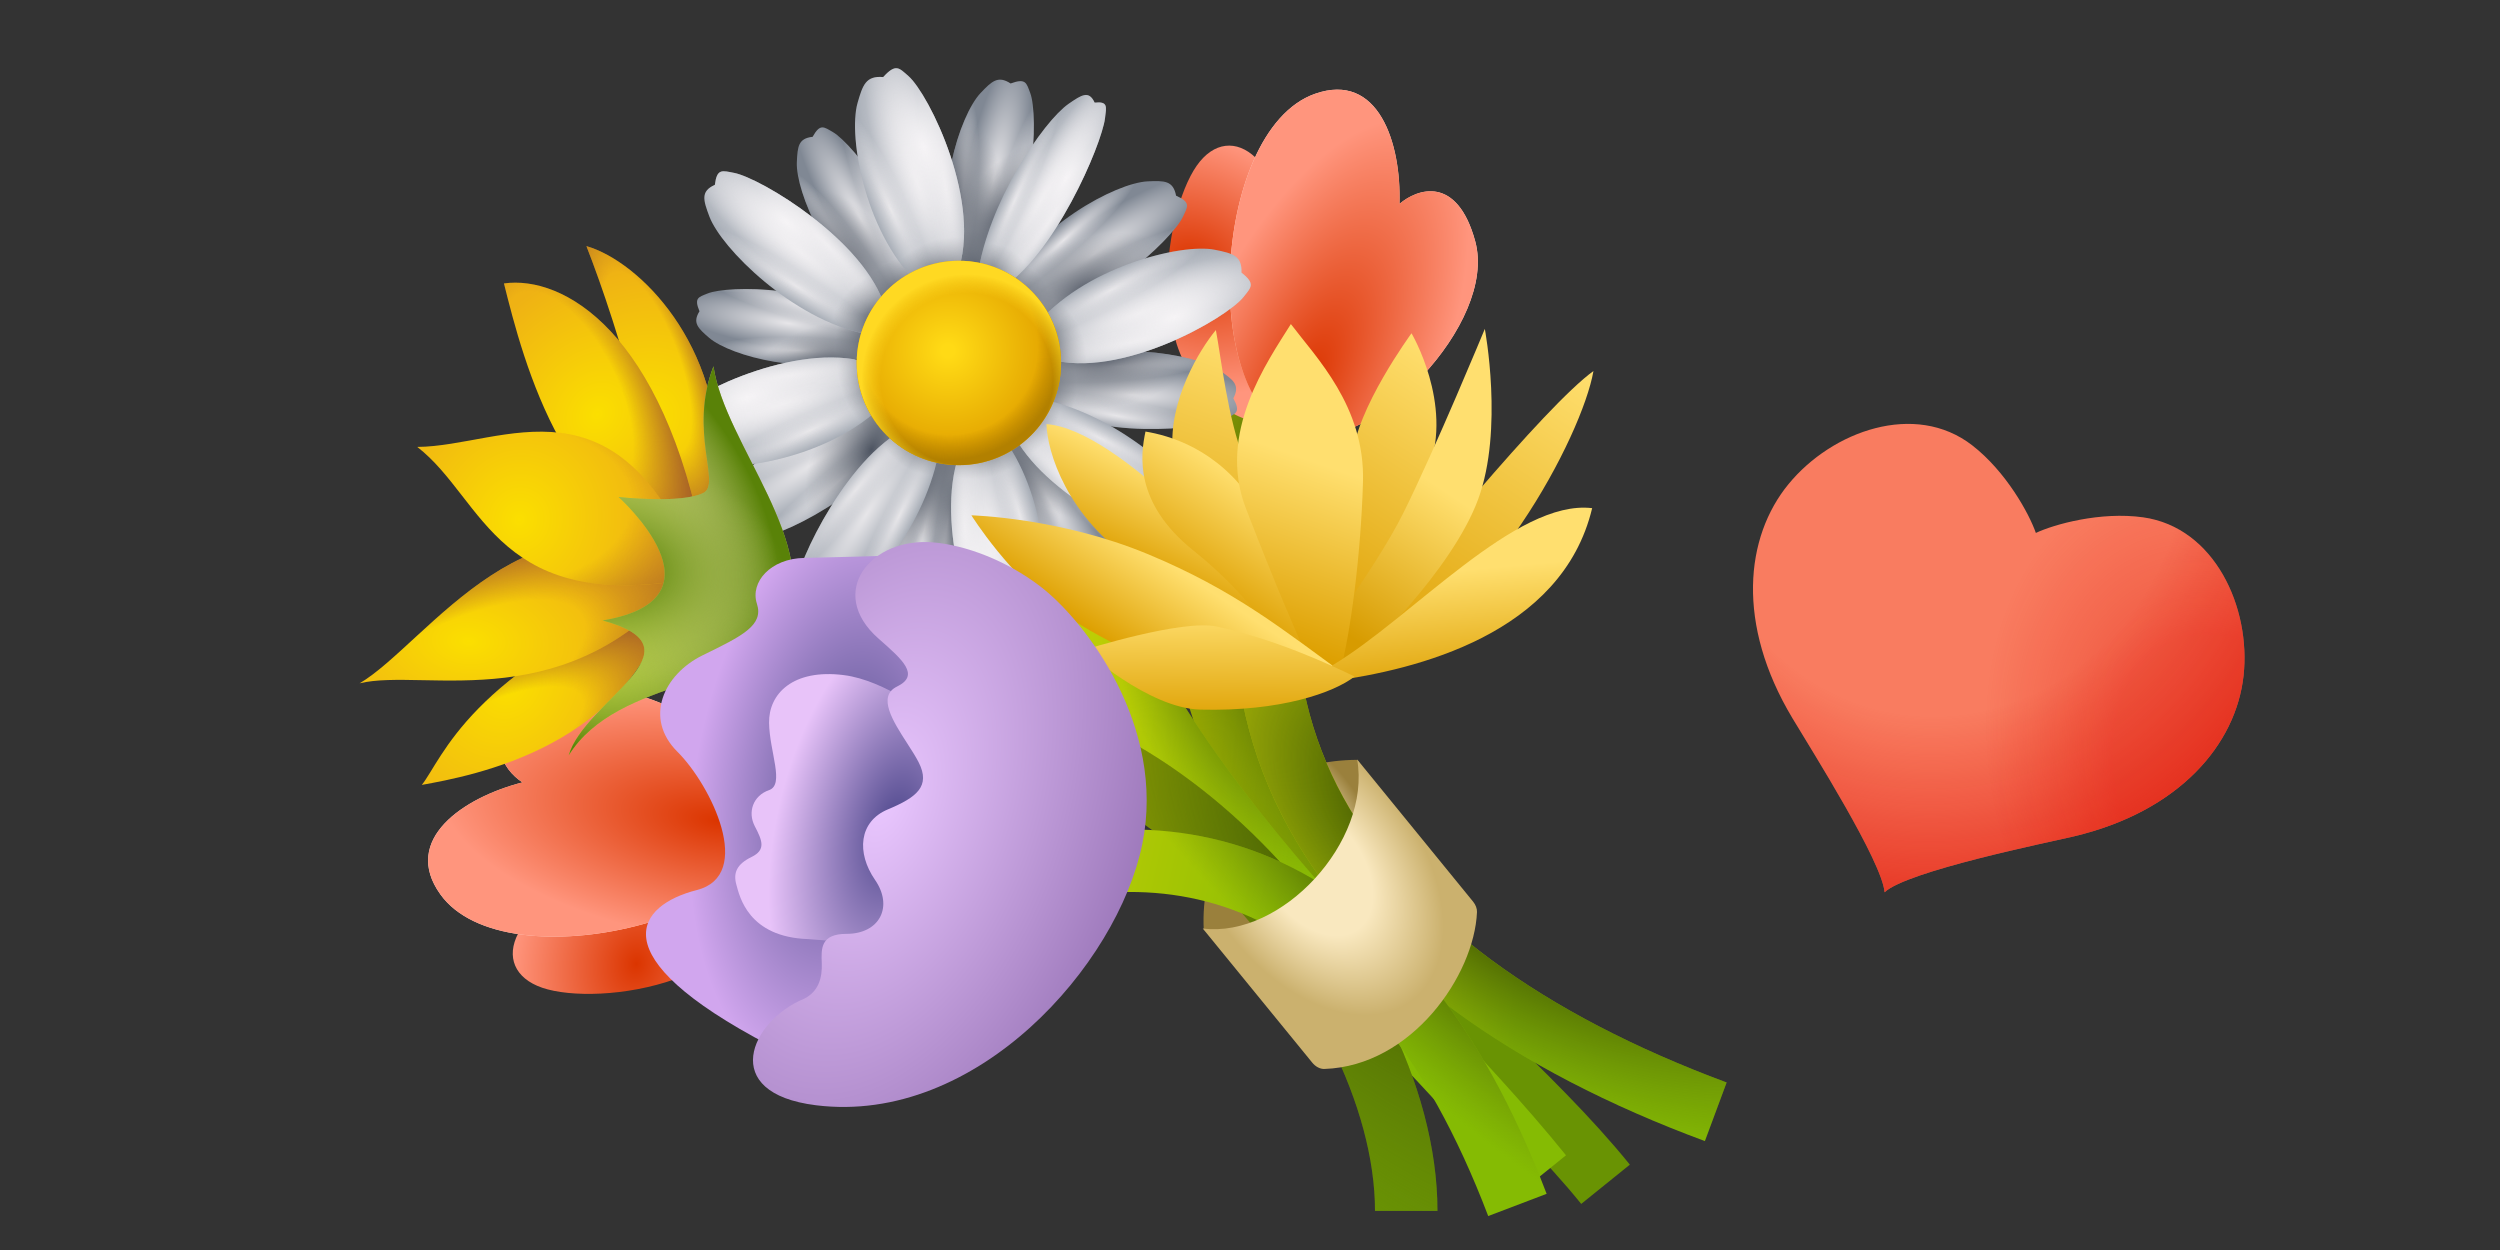 <svg viewBox="0 0 240 120" fill="none" xmlns="http://www.w3.org/2000/svg">
<rect x="0" y="0" width="240" height="120" fill="#333333" stroke="none"/>
<path fill-rule="evenodd" clip-rule="evenodd" d="M195.442 51.162C197.212 50.329 201.66 49.092 205.737 49.664C212.595 50.624 216.103 58.321 215.379 64.876C214.654 71.431 209.261 77.877 199.067 80.298C196.769 80.844 183.036 83.627 180.922 85.656C180.676 82.717 173.993 72.147 172.054 68.911C166.669 59.924 167.517 51.563 171.704 46.467C175.89 41.371 183.849 38.508 189.326 42.746C192.582 45.266 194.802 49.313 195.442 51.162Z" fill="#F97C60"/>
<path fill-rule="evenodd" clip-rule="evenodd" d="M195.442 51.162C197.212 50.329 201.66 49.092 205.737 49.664C212.595 50.624 216.103 58.321 215.379 64.876C214.654 71.431 209.261 77.877 199.067 80.298C196.769 80.844 183.036 83.627 180.922 85.656C180.676 82.717 173.993 72.147 172.054 68.911C166.669 59.924 167.517 51.563 171.704 46.467C175.89 41.371 183.849 38.508 189.326 42.746C192.582 45.266 194.802 49.313 195.442 51.162Z" fill="url(#paint0_radial_7687_26740)"/>
<path fill-rule="evenodd" clip-rule="evenodd" d="M195.442 51.162C197.212 50.329 201.66 49.092 205.737 49.664C212.595 50.624 216.103 58.321 215.379 64.876C214.654 71.431 209.261 77.877 199.067 80.298C196.769 80.844 183.036 83.627 180.922 85.656C180.676 82.717 173.993 72.147 172.054 68.911C166.669 59.924 167.517 51.563 171.704 46.467C175.89 41.371 183.849 38.508 189.326 42.746C192.582 45.266 194.802 49.313 195.442 51.162Z" fill="url(#paint1_radial_7687_26740)"/>
<path d="M130.313 72.944C117.848 73.02 115.261 83.861 115.56 89.203L118.136 91.752L128.23 90.966L133.664 78.812L130.313 72.944Z" fill="url(#paint2_radial_7687_26740)"/>
<path fill-rule="evenodd" clip-rule="evenodd" d="M113.151 63.793C111.577 55.845 112.112 46.982 115.666 36.901L121.324 38.895C118.091 48.07 117.693 55.84 119.037 62.627C120.385 69.439 123.527 75.454 127.656 81.047C131.802 86.663 136.871 91.76 142.021 96.784C142.581 97.33 143.142 97.875 143.704 98.421C148.243 102.834 152.792 107.257 156.466 111.807L151.797 115.576C148.367 111.327 144.095 107.172 139.511 102.714C138.955 102.173 138.395 101.629 137.832 101.079C132.684 96.057 127.295 90.66 122.829 84.611C118.346 78.539 114.72 71.716 113.151 63.793Z" fill="url(#paint3_linear_7687_26740)"/>
<path fill-rule="evenodd" clip-rule="evenodd" d="M113.151 63.793C111.577 55.845 112.112 46.982 115.666 36.901L121.324 38.895C118.091 48.07 117.693 55.84 119.037 62.627C120.385 69.439 123.527 75.454 127.656 81.047C131.802 86.663 136.871 91.76 142.021 96.784C142.581 97.33 143.142 97.875 143.704 98.421C148.243 102.834 152.792 107.257 156.466 111.807L151.797 115.576C148.367 111.327 144.095 107.172 139.511 102.714C138.955 102.173 138.395 101.629 137.832 101.079C132.684 96.057 127.295 90.66 122.829 84.611C118.346 78.539 114.72 71.716 113.151 63.793Z" fill="url(#paint4_radial_7687_26740)"/>
<path fill-rule="evenodd" clip-rule="evenodd" d="M117.992 83.824C108.49 72.211 99.921 58.58 96.042 40.848L101.903 39.565C105.51 56.054 113.482 68.838 122.636 80.025C127.224 85.632 132.083 90.808 136.851 95.874L137.098 96.136C141.753 101.083 146.335 105.951 150.336 110.908L145.668 114.677C141.811 109.9 137.363 105.173 132.646 100.161L132.481 99.985C127.73 94.936 122.732 89.617 117.992 83.824Z" fill="url(#paint5_linear_7687_26740)"/>
<path fill-rule="evenodd" clip-rule="evenodd" d="M117.992 83.824C108.49 72.211 99.921 58.58 96.042 40.848L101.903 39.565C105.51 56.054 113.482 68.838 122.636 80.025C127.224 85.632 132.083 90.808 136.851 95.874L137.098 96.136C141.753 101.083 146.335 105.951 150.336 110.908L145.668 114.677C141.811 109.9 137.363 105.173 132.646 100.161L132.481 99.985C127.73 94.936 122.732 89.617 117.992 83.824Z" fill="url(#paint6_radial_7687_26740)"/>
<path fill-rule="evenodd" clip-rule="evenodd" d="M123.669 79.396C116.247 65.817 116.459 49.363 126.237 30.588L131.559 33.36C122.475 50.801 122.688 65.091 128.934 76.518C135.28 88.128 148.185 97.407 165.754 103.917L163.67 109.543C145.425 102.784 130.993 92.794 123.669 79.396Z" fill="url(#paint7_linear_7687_26740)"/>
<path fill-rule="evenodd" clip-rule="evenodd" d="M123.669 79.396C116.247 65.817 116.459 49.363 126.237 30.588L131.559 33.36C122.475 50.801 122.688 65.091 128.934 76.518C135.28 88.128 148.185 97.407 165.754 103.917L163.67 109.543C145.425 102.784 130.993 92.794 123.669 79.396Z" fill="url(#paint8_radial_7687_26740)"/>
<path fill-rule="evenodd" clip-rule="evenodd" d="M121.08 80.864C130.728 90.582 137.999 104.08 137.999 116.249H131.999C131.999 106.207 125.806 94.14 116.822 85.091C107.764 75.967 96.896 70.896 88.105 73.012L86.701 67.179C98.576 64.32 111.506 71.22 121.08 80.864Z" fill="url(#paint9_linear_7687_26740)"/>
<path fill-rule="evenodd" clip-rule="evenodd" d="M121.08 80.864C130.728 90.582 137.999 104.08 137.999 116.249H131.999C131.999 106.207 125.806 94.14 116.822 85.091C107.764 75.967 96.896 70.896 88.105 73.012L86.701 67.179C98.576 64.32 111.506 71.22 121.08 80.864Z" fill="url(#paint10_radial_7687_26740)"/>
<path fill-rule="evenodd" clip-rule="evenodd" d="M123.146 82.851C133.352 87.645 142.106 97.868 148.476 114.607L142.868 116.741C136.834 100.885 128.924 92.194 120.595 88.282C112.295 84.383 103.004 84.96 93.602 88.851L91.307 83.307C101.794 78.967 112.909 78.043 123.146 82.851Z" fill="url(#paint11_linear_7687_26740)"/>
<path fill-rule="evenodd" clip-rule="evenodd" d="M123.146 82.851C133.352 87.645 142.106 97.868 148.476 114.607L142.868 116.741C136.834 100.885 128.924 92.194 120.595 88.282C112.295 84.383 103.004 84.96 93.602 88.851L91.307 83.307C101.794 78.967 112.909 78.043 123.146 82.851Z" fill="url(#paint12_radial_7687_26740)"/>
<path d="M114.885 15.908C111.631 20.545 109.145 36.566 119.821 40.333L124.358 40.905L128.895 36.657C127.221 36.248 123.906 34.712 123.834 26.012C123.745 15.137 118.138 11.271 114.885 15.908Z" fill="url(#paint13_radial_7687_26740)"/>
<path d="M52.061 94.826C57.422 96.658 73.501 94.578 74.141 83.276L73.426 78.759L68.081 75.587C68.156 77.308 67.605 80.92 59.27 83.414C48.851 86.532 46.701 92.994 52.061 94.826Z" fill="url(#paint14_radial_7687_26740)"/>
<path d="M126.225 9.011C116.073 12.604 115.009 40.075 125.134 41.78C131.521 43.364 143.799 31.11 141.618 23.151C139.873 16.783 136.046 18.113 134.351 19.575C134.535 13.706 132.315 6.856 126.225 9.011Z" fill="url(#paint15_radial_7687_26740)"/>
<path d="M126.225 9.011C116.073 12.604 115.009 40.075 125.134 41.78C131.521 43.364 143.799 31.11 141.618 23.151C139.873 16.783 136.046 18.113 134.351 19.575C134.535 13.706 132.315 6.856 126.225 9.011Z" fill="url(#paint16_radial_7687_26740)"/>
<path d="M42.276 85.858C48.557 94.606 75.236 87.969 74.05 77.77C73.791 71.194 58.6 62.82 51.564 67.134C45.935 70.585 48.28 73.889 50.155 75.109C44.469 76.569 38.509 80.611 42.276 85.858Z" fill="url(#paint17_radial_7687_26740)"/>
<path d="M42.276 85.858C48.557 94.606 75.236 87.969 74.05 77.77C73.791 71.194 58.6 62.82 51.564 67.134C45.935 70.585 48.28 73.889 50.155 75.109C44.469 76.569 38.509 80.611 42.276 85.858Z" fill="url(#paint18_radial_7687_26740)"/>
<path d="M94.133 8.932C92.128 11.046 89.481 19.278 91.727 25.229L94.774 25.563C99.425 21.447 99.706 11.045 98.904 8.932C98.537 7.963 98.493 7.474 97.019 8.013C95.806 7.224 95.219 7.787 94.133 8.932Z" fill="url(#paint19_radial_7687_26740)"/>
<path d="M94.133 8.932C92.128 11.046 89.481 19.278 91.727 25.229L94.774 25.563C99.425 21.447 99.706 11.045 98.904 8.932C98.537 7.963 98.493 7.474 97.019 8.013C95.806 7.224 95.219 7.787 94.133 8.932Z" fill="url(#paint20_radial_7687_26740)"/>
<path d="M94.133 8.932C92.128 11.046 89.481 19.278 91.727 25.229L94.774 25.563C99.425 21.447 99.706 11.045 98.904 8.932C98.537 7.963 98.493 7.474 97.019 8.013C95.806 7.224 95.219 7.787 94.133 8.932Z" fill="url(#paint21_radial_7687_26740)"/>
<path d="M94.133 8.932C92.128 11.046 89.481 19.278 91.727 25.229L94.774 25.563C99.425 21.447 99.706 11.045 98.904 8.932C98.537 7.963 98.493 7.474 97.019 8.013C95.806 7.224 95.219 7.787 94.133 8.932Z" fill="url(#paint22_radial_7687_26740)"/>
<path d="M94.133 8.932C92.128 11.046 89.481 19.278 91.727 25.229L94.774 25.563C99.425 21.447 99.706 11.045 98.904 8.932C98.537 7.963 98.493 7.474 97.019 8.013C95.806 7.224 95.219 7.787 94.133 8.932Z" fill="url(#paint23_radial_7687_26740)"/>
<path d="M94.133 8.932C92.128 11.046 89.481 19.278 91.727 25.229L94.774 25.563C99.425 21.447 99.706 11.045 98.904 8.932C98.537 7.963 98.493 7.474 97.019 8.013C95.806 7.224 95.219 7.787 94.133 8.932Z" fill="url(#paint24_radial_7687_26740)"/>
<path d="M88.919 59.608C90.566 57.524 93.235 49.081 92.147 42.715L89.968 42.173C86.219 46.184 85.069 57.046 85.458 59.307C85.636 60.343 85.624 60.858 86.742 60.386C87.55 61.289 88.027 60.737 88.919 59.608Z" fill="url(#paint25_radial_7687_26740)"/>
<path d="M88.919 59.608C90.566 57.524 93.235 49.081 92.147 42.715L89.968 42.173C86.219 46.184 85.069 57.046 85.458 59.307C85.636 60.343 85.624 60.858 86.742 60.386C87.55 61.289 88.027 60.737 88.919 59.608Z" fill="url(#paint26_radial_7687_26740)"/>
<path d="M88.919 59.608C90.566 57.524 93.235 49.081 92.147 42.715L89.968 42.173C86.219 46.184 85.069 57.046 85.458 59.307C85.636 60.343 85.624 60.858 86.742 60.386C87.55 61.289 88.027 60.737 88.919 59.608Z" fill="url(#paint27_radial_7687_26740)"/>
<path d="M88.919 59.608C90.566 57.524 93.235 49.081 92.147 42.715L89.968 42.173C86.219 46.184 85.069 57.046 85.458 59.307C85.636 60.343 85.624 60.858 86.742 60.386C87.55 61.289 88.027 60.737 88.919 59.608Z" fill="url(#paint28_radial_7687_26740)"/>
<path d="M88.919 59.608C90.566 57.524 93.235 49.081 92.147 42.715L89.968 42.173C86.219 46.184 85.069 57.046 85.458 59.307C85.636 60.343 85.624 60.858 86.742 60.386C87.55 61.289 88.027 60.737 88.919 59.608Z" fill="url(#paint29_radial_7687_26740)"/>
<path d="M88.919 59.608C90.566 57.524 93.235 49.081 92.147 42.715L89.968 42.173C86.219 46.184 85.069 57.046 85.458 59.307C85.636 60.343 85.624 60.858 86.742 60.386C87.55 61.289 88.027 60.737 88.919 59.608Z" fill="url(#paint30_radial_7687_26740)"/>
<path d="M107.19 53.741C107.198 50.816 103.499 42.611 97.818 39.245L95.389 40.859C94.833 47.016 101.722 55.493 103.743 56.686C104.668 57.232 105.034 57.596 105.731 56.256C107.146 56.137 107.186 55.326 107.19 53.741Z" fill="url(#paint31_radial_7687_26740)"/>
<path d="M107.19 53.741C107.198 50.816 103.499 42.611 97.818 39.245L95.389 40.859C94.833 47.016 101.722 55.493 103.743 56.686C104.668 57.232 105.034 57.596 105.731 56.256C107.146 56.137 107.186 55.326 107.19 53.741Z" fill="url(#paint32_radial_7687_26740)"/>
<path d="M107.19 53.741C107.198 50.816 103.499 42.611 97.818 39.245L95.389 40.859C94.833 47.016 101.722 55.493 103.743 56.686C104.668 57.232 105.034 57.596 105.731 56.256C107.146 56.137 107.186 55.326 107.19 53.741Z" fill="url(#paint33_radial_7687_26740)"/>
<path d="M107.19 53.741C107.198 50.816 103.499 42.611 97.818 39.245L95.389 40.859C94.833 47.016 101.722 55.493 103.743 56.686C104.668 57.232 105.034 57.596 105.731 56.256C107.146 56.137 107.186 55.326 107.19 53.741Z" fill="url(#paint34_radial_7687_26740)"/>
<path d="M107.19 53.741C107.198 50.816 103.499 42.611 97.818 39.245L95.389 40.859C94.833 47.016 101.722 55.493 103.743 56.686C104.668 57.232 105.034 57.596 105.731 56.256C107.146 56.137 107.186 55.326 107.19 53.741Z" fill="url(#paint35_radial_7687_26740)"/>
<path d="M107.19 53.741C107.198 50.816 103.499 42.611 97.818 39.245L95.389 40.859C94.833 47.016 101.722 55.493 103.743 56.686C104.668 57.232 105.034 57.596 105.731 56.256C107.146 56.137 107.186 55.326 107.19 53.741Z" fill="url(#paint36_radial_7687_26740)"/>
<path d="M71.85 51.854C74.971 51.697 83.679 47.308 87.198 41.089L85.446 38.602C78.87 38.359 69.912 46.149 68.665 48.361C68.094 49.374 67.711 49.782 69.149 50.446C69.293 51.942 70.16 51.939 71.85 51.854Z" fill="url(#paint37_radial_7687_26740)"/>
<path d="M71.85 51.854C74.971 51.697 83.679 47.308 87.198 41.089L85.446 38.602C78.87 38.359 69.912 46.149 68.665 48.361C68.094 49.374 67.711 49.782 69.149 50.446C69.293 51.942 70.16 51.939 71.85 51.854Z" fill="url(#paint38_radial_7687_26740)"/>
<path d="M71.85 51.854C74.971 51.697 83.679 47.308 87.198 41.089L85.446 38.602C78.87 38.359 69.912 46.149 68.665 48.361C68.094 49.374 67.711 49.782 69.149 50.446C69.293 51.942 70.16 51.939 71.85 51.854Z" fill="url(#paint39_radial_7687_26740)"/>
<path d="M71.85 51.854C74.971 51.697 83.679 47.308 87.198 41.089L85.446 38.602C78.87 38.359 69.912 46.149 68.665 48.361C68.094 49.374 67.711 49.782 69.149 50.446C69.293 51.942 70.16 51.939 71.85 51.854Z" fill="url(#paint40_radial_7687_26740)"/>
<path d="M71.85 51.854C74.971 51.697 83.679 47.308 87.198 41.089L85.446 38.602C78.87 38.359 69.912 46.149 68.665 48.361C68.094 49.374 67.711 49.782 69.149 50.446C69.293 51.942 70.16 51.939 71.85 51.854Z" fill="url(#paint41_radial_7687_26740)"/>
<path d="M80.585 58.447C83.37 57.036 89.54 49.487 90.235 42.376L87.63 40.817C81.531 43.27 76.508 54.026 76.265 56.552C76.154 57.71 75.969 58.239 77.551 58.261C78.287 59.568 79.077 59.212 80.585 58.447Z" fill="url(#paint42_radial_7687_26740)"/>
<path d="M80.585 58.447C83.37 57.036 89.54 49.487 90.235 42.376L87.63 40.817C81.531 43.27 76.508 54.026 76.265 56.552C76.154 57.71 75.969 58.239 77.551 58.261C78.287 59.568 79.077 59.212 80.585 58.447Z" fill="url(#paint43_radial_7687_26740)"/>
<path d="M80.585 58.447C83.37 57.036 89.54 49.487 90.235 42.376L87.63 40.817C81.531 43.27 76.508 54.026 76.265 56.552C76.154 57.71 75.969 58.239 77.551 58.261C78.287 59.568 79.077 59.212 80.585 58.447Z" fill="url(#paint44_radial_7687_26740)"/>
<path d="M80.585 58.447C83.37 57.036 89.54 49.487 90.235 42.376L87.63 40.817C81.531 43.27 76.508 54.026 76.265 56.552C76.154 57.71 75.969 58.239 77.551 58.261C78.287 59.568 79.077 59.212 80.585 58.447Z" fill="url(#paint45_radial_7687_26740)"/>
<path d="M117.084 35.568C114.634 33.91 105.733 32.448 99.815 35.417L99.846 38.41C104.71 42.363 115.576 41.245 117.677 40.186C118.64 39.701 119.144 39.593 118.399 38.239C119.071 36.959 118.412 36.466 117.084 35.568Z" fill="url(#paint46_radial_7687_26740)"/>
<path d="M117.084 35.568C114.634 33.91 105.733 32.448 99.815 35.417L99.846 38.41C104.71 42.363 115.576 41.245 117.677 40.186C118.64 39.701 119.144 39.593 118.399 38.239C119.071 36.959 118.412 36.466 117.084 35.568Z" fill="url(#paint47_radial_7687_26740)"/>
<path d="M117.084 35.568C114.634 33.91 105.733 32.448 99.815 35.417L99.846 38.41C104.71 42.363 115.576 41.245 117.677 40.186C118.64 39.701 119.144 39.593 118.399 38.239C119.071 36.959 118.412 36.466 117.084 35.568Z" fill="url(#paint48_radial_7687_26740)"/>
<path d="M117.084 35.568C114.634 33.91 105.733 32.448 99.815 35.417L99.846 38.41C104.71 42.363 115.576 41.245 117.677 40.186C118.64 39.701 119.144 39.593 118.399 38.239C119.071 36.959 118.412 36.466 117.084 35.568Z" fill="url(#paint49_radial_7687_26740)"/>
<path d="M117.084 35.568C114.634 33.91 105.733 32.448 99.815 35.417L99.846 38.41C104.71 42.363 115.576 41.245 117.677 40.186C118.64 39.701 119.144 39.593 118.399 38.239C119.071 36.959 118.412 36.466 117.084 35.568Z" fill="url(#paint50_radial_7687_26740)"/>
<path d="M68.082 32.435C70.091 34.163 77.76 36.278 83.181 34.089L83.399 31.354C79.466 27.32 69.866 27.387 67.941 28.169C67.058 28.527 66.609 28.581 67.15 29.882C66.457 30.991 66.994 31.499 68.082 32.435Z" fill="url(#paint51_radial_7687_26740)"/>
<path d="M68.082 32.435C70.091 34.163 77.76 36.278 83.181 34.089L83.399 31.354C79.466 27.32 69.866 27.387 67.941 28.169C67.058 28.527 66.609 28.581 67.15 29.882C66.457 30.991 66.994 31.499 68.082 32.435Z" fill="url(#paint52_radial_7687_26740)"/>
<path d="M68.082 32.435C70.091 34.163 77.76 36.278 83.181 34.089L83.399 31.354C79.466 27.32 69.866 27.387 67.941 28.169C67.058 28.527 66.609 28.581 67.15 29.882C66.457 30.991 66.994 31.499 68.082 32.435Z" fill="url(#paint53_radial_7687_26740)"/>
<path d="M68.082 32.435C70.091 34.163 77.76 36.278 83.181 34.089L83.399 31.354C79.466 27.32 69.866 27.387 67.941 28.169C67.058 28.527 66.609 28.581 67.15 29.882C66.457 30.991 66.994 31.499 68.082 32.435Z" fill="url(#paint54_radial_7687_26740)"/>
<path d="M68.082 32.435C70.091 34.163 77.76 36.278 83.181 34.089L83.399 31.354C79.466 27.32 69.866 27.387 67.941 28.169C67.058 28.527 66.609 28.581 67.15 29.882C66.457 30.991 66.994 31.499 68.082 32.435Z" fill="url(#paint55_radial_7687_26740)"/>
<path d="M110.165 17.41C107.168 17.55 99.171 21.776 96.353 27.794L98.276 30.212C104.646 30.471 112.568 22.949 113.565 20.809C114.022 19.828 114.354 19.434 112.904 18.784C112.626 17.334 111.79 17.334 110.165 17.41Z" fill="url(#paint56_radial_7687_26740)"/>
<path d="M110.165 17.41C107.168 17.55 99.171 21.776 96.353 27.794L98.276 30.212C104.646 30.471 112.568 22.949 113.565 20.809C114.022 19.828 114.354 19.434 112.904 18.784C112.626 17.334 111.79 17.334 110.165 17.41Z" fill="url(#paint57_radial_7687_26740)"/>
<path d="M110.165 17.41C107.168 17.55 99.171 21.776 96.353 27.794L98.276 30.212C104.646 30.471 112.568 22.949 113.565 20.809C114.022 19.828 114.354 19.434 112.904 18.784C112.626 17.334 111.79 17.334 110.165 17.41Z" fill="url(#paint58_radial_7687_26740)"/>
<path d="M110.165 17.41C107.168 17.55 99.171 21.776 96.353 27.794L98.276 30.212C104.646 30.471 112.568 22.949 113.565 20.809C114.022 19.828 114.354 19.434 112.904 18.784C112.626 17.334 111.79 17.334 110.165 17.41Z" fill="url(#paint59_radial_7687_26740)"/>
<path d="M110.165 17.41C107.168 17.55 99.171 21.776 96.353 27.794L98.276 30.212C104.646 30.471 112.568 22.949 113.565 20.809C114.022 19.828 114.354 19.434 112.904 18.784C112.626 17.334 111.79 17.334 110.165 17.41Z" fill="url(#paint60_radial_7687_26740)"/>
<path d="M76.496 15.579C76.371 18.38 79.626 26.148 84.992 29.233L87.409 27.629C88.193 21.72 81.861 13.769 79.952 12.675C79.078 12.175 78.738 11.835 78.01 13.135C76.635 13.283 76.564 14.061 76.496 15.579Z" fill="url(#paint61_radial_7687_26740)"/>
<path d="M76.496 15.579C76.371 18.38 79.626 26.148 84.992 29.233L87.409 27.629C88.193 21.72 81.861 13.769 79.952 12.675C79.078 12.175 78.738 11.835 78.01 13.135C76.635 13.283 76.564 14.061 76.496 15.579Z" fill="url(#paint62_radial_7687_26740)"/>
<path d="M76.496 15.579C76.371 18.38 79.626 26.148 84.992 29.233L87.409 27.629C88.193 21.72 81.861 13.769 79.952 12.675C79.078 12.175 78.738 11.835 78.01 13.135C76.635 13.283 76.564 14.061 76.496 15.579Z" fill="url(#paint63_radial_7687_26740)"/>
<path d="M76.496 15.579C76.371 18.38 79.626 26.148 84.992 29.233L87.409 27.629C88.193 21.72 81.861 13.769 79.952 12.675C79.078 12.175 78.738 11.835 78.01 13.135C76.635 13.283 76.564 14.061 76.496 15.579Z" fill="url(#paint64_radial_7687_26740)"/>
<path d="M76.496 15.579C76.371 18.38 79.626 26.148 84.992 29.233L87.409 27.629C88.193 21.72 81.861 13.769 79.952 12.675C79.078 12.175 78.738 11.835 78.01 13.135C76.635 13.283 76.564 14.061 76.496 15.579Z" fill="url(#paint65_radial_7687_26740)"/>
<path d="M68.106 20.803C69.21 23.755 76.078 30.7 83.109 32.053L84.955 29.553C83.175 23.146 72.976 17.072 70.476 16.596C69.331 16.377 68.823 16.142 68.627 17.743C67.239 18.371 67.507 19.204 68.106 20.803Z" fill="url(#paint66_radial_7687_26740)"/>
<path d="M68.106 20.803C69.21 23.755 76.078 30.7 83.109 32.053L84.955 29.553C83.175 23.146 72.976 17.072 70.476 16.596C69.331 16.377 68.823 16.142 68.627 17.743C67.239 18.371 67.507 19.204 68.106 20.803Z" fill="url(#paint67_radial_7687_26740)"/>
<path d="M68.106 20.803C69.21 23.755 76.078 30.7 83.109 32.053L84.955 29.553C83.175 23.146 72.976 17.072 70.476 16.596C69.331 16.377 68.823 16.142 68.627 17.743C67.239 18.371 67.507 19.204 68.106 20.803Z" fill="url(#paint68_radial_7687_26740)"/>
<path d="M68.106 20.803C69.21 23.755 76.078 30.7 83.109 32.053L84.955 29.553C83.175 23.146 72.976 17.072 70.476 16.596C69.331 16.377 68.823 16.142 68.627 17.743C67.239 18.371 67.507 19.204 68.106 20.803Z" fill="url(#paint69_radial_7687_26740)"/>
<path d="M68.106 20.803C69.21 23.755 76.078 30.7 83.109 32.053L84.955 29.553C83.175 23.146 72.976 17.072 70.476 16.596C69.331 16.377 68.823 16.142 68.627 17.743C67.239 18.371 67.507 19.204 68.106 20.803Z" fill="url(#paint70_radial_7687_26740)"/>
<path d="M82.321 9.892C81.397 13.111 83.085 22.847 88.566 27.627L91.866 26.308C94.431 19.633 89.16 8.995 87.209 7.3C86.315 6.523 86.008 6.054 84.787 7.398C83.122 7.261 82.822 8.147 82.321 9.892Z" fill="url(#paint71_radial_7687_26740)"/>
<path d="M82.321 9.892C81.397 13.111 83.085 22.847 88.566 27.627L91.866 26.308C94.431 19.633 89.16 8.995 87.209 7.3C86.315 6.523 86.008 6.054 84.787 7.398C83.122 7.261 82.822 8.147 82.321 9.892Z" fill="url(#paint72_radial_7687_26740)"/>
<path d="M82.321 9.892C81.397 13.111 83.085 22.847 88.566 27.627L91.866 26.308C94.431 19.633 89.16 8.995 87.209 7.3C86.315 6.523 86.008 6.054 84.787 7.398C83.122 7.261 82.822 8.147 82.321 9.892Z" fill="url(#paint73_radial_7687_26740)"/>
<path d="M82.321 9.892C81.397 13.111 83.085 22.847 88.566 27.627L91.866 26.308C94.431 19.633 89.16 8.995 87.209 7.3C86.315 6.523 86.008 6.054 84.787 7.398C83.122 7.261 82.822 8.147 82.321 9.892Z" fill="url(#paint74_radial_7687_26740)"/>
<path d="M82.321 9.892C81.397 13.111 83.085 22.847 88.566 27.627L91.866 26.308C94.431 19.633 89.16 8.995 87.209 7.3C86.315 6.523 86.008 6.054 84.787 7.398C83.122 7.261 82.822 8.147 82.321 9.892Z" fill="url(#paint75_radial_7687_26740)"/>
<path d="M67.486 44.494C70.701 45.432 80.444 43.785 85.248 38.327L83.945 35.022C77.282 32.429 66.621 37.654 64.917 39.597C64.136 40.487 63.666 40.792 65.004 42.018C64.859 43.682 65.744 43.986 67.486 44.494Z" fill="url(#paint76_radial_7687_26740)"/>
<path d="M67.486 44.494C70.701 45.432 80.444 43.785 85.248 38.327L83.945 35.022C77.282 32.429 66.621 37.654 64.917 39.597C64.136 40.487 63.666 40.792 65.004 42.018C64.859 43.682 65.744 43.986 67.486 44.494Z" fill="url(#paint77_radial_7687_26740)"/>
<path d="M67.486 44.494C70.701 45.432 80.444 43.785 85.248 38.327L83.945 35.022C77.282 32.429 66.621 37.654 64.917 39.597C64.136 40.487 63.666 40.792 65.004 42.018C64.859 43.682 65.744 43.986 67.486 44.494Z" fill="url(#paint78_radial_7687_26740)"/>
<path d="M67.486 44.494C70.701 45.432 80.444 43.785 85.248 38.327L83.945 35.022C77.282 32.429 66.621 37.654 64.917 39.597C64.136 40.487 63.666 40.792 65.004 42.018C64.859 43.682 65.744 43.986 67.486 44.494Z" fill="url(#paint79_radial_7687_26740)"/>
<path d="M67.486 44.494C70.701 45.432 80.444 43.785 85.248 38.327L83.945 35.022C77.282 32.429 66.621 37.654 64.917 39.597C64.136 40.487 63.666 40.792 65.004 42.018C64.859 43.682 65.744 43.986 67.486 44.494Z" fill="url(#paint80_radial_7687_26740)"/>
<path d="M99.668 60.031C100.961 57.01 100.585 47.174 95.953 41.616L92.631 42.394C89.33 48.555 93.017 59.84 94.666 61.812C95.422 62.716 95.656 63.225 96.994 62.096C98.568 62.492 98.968 61.667 99.668 60.031Z" fill="url(#paint81_radial_7687_26740)"/>
<path d="M99.668 60.031C100.961 57.01 100.585 47.174 95.953 41.616L92.631 42.394C89.33 48.555 93.017 59.84 94.666 61.812C95.422 62.716 95.656 63.225 96.994 62.096C98.568 62.492 98.968 61.667 99.668 60.031Z" fill="url(#paint82_radial_7687_26740)"/>
<path d="M99.668 60.031C100.961 57.01 100.585 47.174 95.953 41.616L92.631 42.394C89.33 48.555 93.017 59.84 94.666 61.812C95.422 62.716 95.656 63.225 96.994 62.096C98.568 62.492 98.968 61.667 99.668 60.031Z" fill="url(#paint83_radial_7687_26740)"/>
<path d="M99.668 60.031C100.961 57.01 100.585 47.174 95.953 41.616L92.631 42.394C89.33 48.555 93.017 59.84 94.666 61.812C95.422 62.716 95.656 63.225 96.994 62.096C98.568 62.492 98.968 61.667 99.668 60.031Z" fill="url(#paint84_radial_7687_26740)"/>
<path d="M99.668 60.031C100.961 57.01 100.585 47.174 95.953 41.616L92.631 42.394C89.33 48.555 93.017 59.84 94.666 61.812C95.422 62.716 95.656 63.225 96.994 62.096C98.568 62.492 98.968 61.667 99.668 60.031Z" fill="url(#paint85_radial_7687_26740)"/>
<path d="M114.544 47.936C113.177 45.072 105.695 38.774 98.551 38.134L96.931 40.846C99.283 47.126 110.015 52.202 112.554 52.425C113.717 52.527 114.246 52.712 114.298 51.077C115.628 50.301 115.285 49.488 114.544 47.936Z" fill="url(#paint86_radial_7687_26740)"/>
<path d="M114.544 47.936C113.177 45.072 105.695 38.774 98.551 38.134L96.931 40.846C99.283 47.126 110.015 52.202 112.554 52.425C113.717 52.527 114.246 52.712 114.298 51.077C115.628 50.301 115.285 49.488 114.544 47.936Z" fill="url(#paint87_radial_7687_26740)"/>
<path d="M114.544 47.936C113.177 45.072 105.695 38.774 98.551 38.134L96.931 40.846C99.283 47.126 110.015 52.202 112.554 52.425C113.717 52.527 114.246 52.712 114.298 51.077C115.628 50.301 115.285 49.488 114.544 47.936Z" fill="url(#paint88_radial_7687_26740)"/>
<path d="M114.544 47.936C113.177 45.072 105.695 38.774 98.551 38.134L96.931 40.846C99.283 47.126 110.015 52.202 112.554 52.425C113.717 52.527 114.246 52.712 114.298 51.077C115.628 50.301 115.285 49.488 114.544 47.936Z" fill="url(#paint89_radial_7687_26740)"/>
<path d="M114.544 47.936C113.177 45.072 105.695 38.774 98.551 38.134L96.931 40.846C99.283 47.126 110.015 52.202 112.554 52.425C113.717 52.527 114.246 52.712 114.298 51.077C115.628 50.301 115.285 49.488 114.544 47.936Z" fill="url(#paint90_radial_7687_26740)"/>
<path d="M116.608 23.973C113.384 23.324 103.832 25.704 99.343 31.381L100.789 34.477C107.5 36.453 117.79 30.531 119.381 28.511C120.11 27.585 120.561 27.252 119.18 26.172C119.243 24.548 118.354 24.325 116.608 23.973Z" fill="url(#paint91_radial_7687_26740)"/>
<path d="M116.608 23.973C113.384 23.324 103.832 25.704 99.343 31.381L100.789 34.477C107.5 36.453 117.79 30.531 119.381 28.511C120.11 27.585 120.561 27.252 119.18 26.172C119.243 24.548 118.354 24.325 116.608 23.973Z" fill="url(#paint92_radial_7687_26740)"/>
<path d="M116.608 23.973C113.384 23.324 103.832 25.704 99.343 31.381L100.789 34.477C107.5 36.453 117.79 30.531 119.381 28.511C120.11 27.585 120.561 27.252 119.18 26.172C119.243 24.548 118.354 24.325 116.608 23.973Z" fill="url(#paint93_radial_7687_26740)"/>
<path d="M116.608 23.973C113.384 23.324 103.832 25.704 99.343 31.381L100.789 34.477C107.5 36.453 117.79 30.531 119.381 28.511C120.11 27.585 120.561 27.252 119.18 26.172C119.243 24.548 118.354 24.325 116.608 23.973Z" fill="url(#paint94_radial_7687_26740)"/>
<path d="M116.608 23.973C113.384 23.324 103.832 25.704 99.343 31.381L100.789 34.477C107.5 36.453 117.79 30.531 119.381 28.511C120.11 27.585 120.561 27.252 119.18 26.172C119.243 24.548 118.354 24.325 116.608 23.973Z" fill="url(#paint95_radial_7687_26740)"/>
<path d="M102.575 9.971C100.203 11.616 94.755 19.548 93.869 26.511L95.964 27.764C101.132 24.781 105.767 13.854 106.078 11.38C106.221 10.246 106.397 9.715 105.086 9.851C104.531 8.657 103.861 9.08 102.575 9.971Z" fill="url(#paint96_radial_7687_26740)"/>
<path d="M102.575 9.971C100.203 11.616 94.755 19.548 93.869 26.511L95.964 27.764C101.132 24.781 105.767 13.854 106.078 11.38C106.221 10.246 106.397 9.715 105.086 9.851C104.531 8.657 103.861 9.08 102.575 9.971Z" fill="url(#paint97_radial_7687_26740)"/>
<path d="M102.575 9.971C100.203 11.616 94.755 19.548 93.869 26.511L95.964 27.764C101.132 24.781 105.767 13.854 106.078 11.38C106.221 10.246 106.397 9.715 105.086 9.851C104.531 8.657 103.861 9.08 102.575 9.971Z" fill="url(#paint98_radial_7687_26740)"/>
<path d="M102.575 9.971C100.203 11.616 94.755 19.548 93.869 26.511L95.964 27.764C101.132 24.781 105.767 13.854 106.078 11.38C106.221 10.246 106.397 9.715 105.086 9.851C104.531 8.657 103.861 9.08 102.575 9.971Z" fill="url(#paint99_radial_7687_26740)"/>
<path d="M102.575 9.971C100.203 11.616 94.755 19.548 93.869 26.511L95.964 27.764C101.132 24.781 105.767 13.854 106.078 11.38C106.221 10.246 106.397 9.715 105.086 9.851C104.531 8.657 103.861 9.08 102.575 9.971Z" fill="url(#paint100_radial_7687_26740)"/>
<path d="M101.863 34.845C101.863 40.263 97.471 44.655 92.053 44.655C86.635 44.655 82.243 40.263 82.243 34.845C82.243 29.426 86.635 25.034 92.053 25.034C97.471 25.034 101.863 29.426 101.863 34.845Z" fill="url(#paint101_radial_7687_26740)"/>
<path d="M101.863 34.845C101.863 40.263 97.471 44.655 92.053 44.655C86.635 44.655 82.243 40.263 82.243 34.845C82.243 29.426 86.635 25.034 92.053 25.034C97.471 25.034 101.863 29.426 101.863 34.845Z" fill="url(#paint102_radial_7687_26740)"/>
<path d="M101.863 34.845C101.863 40.263 97.471 44.655 92.053 44.655C86.635 44.655 82.243 40.263 82.243 34.845C82.243 29.426 86.635 25.034 92.053 25.034C97.471 25.034 101.863 29.426 101.863 34.845Z" fill="url(#paint103_radial_7687_26740)"/>
<path d="M56.3 23.63C59.203 31.099 64.649 48.172 63.204 56.711L68.915 45.181C69.343 33.126 61.422 25.091 56.3 23.63Z" fill="url(#paint104_radial_7687_26740)"/>
<path d="M56.3 23.63C59.203 31.099 64.649 48.172 63.204 56.711L68.915 45.181C69.343 33.126 61.422 25.091 56.3 23.63Z" fill="url(#paint105_radial_7687_26740)"/>
<path d="M64.33 56.926C60.995 71.736 45.123 74.506 40.493 75.351C42.435 72.931 45.121 64.327 64.33 56.926Z" fill="url(#paint106_radial_7687_26740)"/>
<path d="M64.33 56.926C60.995 71.736 45.123 74.506 40.493 75.351C42.435 72.931 45.121 64.327 64.33 56.926Z" fill="url(#paint107_radial_7687_26740)"/>
<path d="M67.626 52.731C54.519 51.408 50.219 34.618 48.379 27.21C54.01 26.413 63.617 31.715 67.626 52.731Z" fill="url(#paint108_radial_7687_26740)"/>
<path d="M67.626 52.731C54.519 51.408 50.219 34.618 48.379 27.21C54.01 26.413 63.617 31.715 67.626 52.731Z" fill="url(#paint109_radial_7687_26740)"/>
<path d="M66.149 54.889C54.929 69.269 40.773 64.057 34.521 65.599C40.961 61.835 51.162 45.349 66.149 54.889Z" fill="url(#paint110_radial_7687_26740)"/>
<path d="M66.149 54.889C54.929 69.269 40.773 64.057 34.521 65.599C40.961 61.835 51.162 45.349 66.149 54.889Z" fill="url(#paint111_radial_7687_26740)"/>
<path d="M67.248 55.403C47.683 59.25 46.594 47.958 40.057 42.905C48.418 42.845 59.402 35.207 67.248 55.403Z" fill="url(#paint112_radial_7687_26740)"/>
<path d="M67.248 55.403C47.683 59.25 46.594 47.958 40.057 42.905C48.418 42.845 59.402 35.207 67.248 55.403Z" fill="url(#paint113_radial_7687_26740)"/>
<path d="M67.54 47.313C69.252 46.447 66.081 41.426 68.493 35.164C69.572 42.667 79.027 52.316 75.302 59.946C72.298 66.1 59.349 64.9 54.594 72.518C56.086 67.269 67.905 62.245 57.846 59.566C70.305 57.476 59.381 47.709 59.381 47.709C59.381 47.709 65.402 48.394 67.54 47.313Z" fill="url(#paint114_linear_7687_26740)"/>
<path d="M67.54 47.313C69.252 46.447 66.081 41.426 68.493 35.164C69.572 42.667 79.027 52.316 75.302 59.946C72.298 66.1 59.349 64.9 54.594 72.518C56.086 67.269 67.905 62.245 57.846 59.566C70.305 57.476 59.381 47.709 59.381 47.709C59.381 47.709 65.402 48.394 67.54 47.313Z" fill="url(#paint115_radial_7687_26740)"/>
<path d="M67.54 47.313C69.252 46.447 66.081 41.426 68.493 35.164C69.572 42.667 79.027 52.316 75.302 59.946C72.298 66.1 59.349 64.9 54.594 72.518C56.086 67.269 67.905 62.245 57.846 59.566C70.305 57.476 59.381 47.709 59.381 47.709C59.381 47.709 65.402 48.394 67.54 47.313Z" fill="url(#paint116_radial_7687_26740)"/>
<path d="M112.583 43.255C112.17 38.467 115.171 33.548 116.723 31.686C117.239 34.409 117.835 40.059 119.47 44.27C121.106 48.48 128.674 61.097 128.674 61.097L126.776 62.35C126.776 62.35 112.997 48.043 112.583 43.255Z" fill="url(#paint117_linear_7687_26740)"/>
<path d="M137.168 44.966C135.281 50.013 133.305 54.704 131.672 58.276L127.738 64.22C128.136 59.099 129.628 48.287 129.871 43.822C130.114 39.356 135.505 31.995 135.505 31.995C135.505 31.995 139.5 38.731 137.168 44.966Z" fill="url(#paint118_linear_7687_26740)"/>
<path d="M152.971 35.619C151.889 41.838 142.776 59.209 131.514 63.456L129.554 62.16C135.427 54.706 148.331 38.963 152.971 35.619Z" fill="url(#paint119_linear_7687_26740)"/>
<path d="M100.46 40.713C107.502 41.249 119.949 55.154 125.292 62.039C122.707 61.243 115.851 58.539 109.108 54.091C102.365 49.643 100.533 43.319 100.46 40.713Z" fill="url(#paint120_linear_7687_26740)"/>
<path d="M114.57 52.852C120.305 57.445 122.113 61.267 125.953 64.806L128.677 64.382C126.019 60.163 123.844 53.605 120.367 48.312C116.89 43.019 112.12 41.789 109.966 41.428C109.497 43.643 108.835 48.258 114.57 52.852Z" fill="url(#paint121_linear_7687_26740)"/>
<path d="M141.903 47.93C139.432 54.617 131.296 62.734 127.897 65.407L125.202 63.623C125.202 63.623 131.883 54.954 134.732 49.224C137.807 43.038 142.543 31.574 142.543 31.574C142.543 31.574 144.374 41.242 141.903 47.93Z" fill="url(#paint122_linear_7687_26740)"/>
<path d="M130.847 46.262C130.64 53.505 129.606 60.982 128.665 64.414L125.739 63.623C124.515 60.952 122.392 56.023 119.601 48.791C116.809 41.558 121.66 34.731 123.923 31.11C126.333 34.3 131.053 39.02 130.847 46.262Z" fill="url(#paint123_linear_7687_26740)"/>
<path d="M110.15 53.179C118.585 56.675 123.215 60.492 129.557 65.098C122.52 67.608 111.05 64.999 102.13 58.956C96.988 55.471 93.256 49.471 93.256 49.471C93.256 49.471 101.716 49.682 110.15 53.179Z" fill="url(#paint124_linear_7687_26740)"/>
<path d="M127.875 65.392C135.931 64.293 149.954 60.892 152.847 48.783C145.543 47.902 135.561 59.282 127.966 63.837C127.262 64.259 128.572 65.112 127.875 65.392Z" fill="url(#paint125_linear_7687_26740)"/>
<path d="M116.818 60.149C122.344 61.356 127.408 63.662 130.037 64.948C128.072 66.483 122.934 68.325 115.225 68.122C110.232 67.991 104.073 62.395 104.073 62.395C104.073 62.395 113.488 59.421 116.818 60.149Z" fill="url(#paint126_linear_7687_26740)"/>
<path d="M130.288 72.908C131.665 80.796 123.027 90.092 115.465 89.136L125.973 102.009C126.281 102.393 126.723 102.634 127.139 102.62C135.521 102.338 141.531 93.632 141.791 87.561C141.805 87.224 141.664 86.865 141.425 86.567L130.288 72.908Z" fill="url(#paint127_radial_7687_26740)"/>
<path d="M77.21 53.56C79.808 53.514 84.915 53.363 87.144 53.294C88.977 54.726 92.719 57.774 93.019 58.5C93.319 59.227 92.317 74.195 91.779 81.588L73.896 100.359C57.267 91.671 61.284 86.872 66.878 85.451C72.472 84.029 68.268 75.387 65.03 72.166C61.792 68.945 63.693 64.743 67.475 62.896C71.258 61.05 73.338 60.034 72.664 57.962C71.991 55.89 73.962 53.618 77.21 53.56Z" fill="url(#paint128_radial_7687_26740)"/>
<path d="M70.688 84.919C71.004 86.056 71.823 89.962 77.6 90.155L84.063 90.659L91.098 70.218C89.368 68.623 84.929 65.308 81.01 64.811C76.112 64.188 73.79 66.613 73.83 69.392C73.87 72.172 75.345 75.326 73.827 75.852C72.309 76.378 71.746 77.944 72.46 79.318C73.175 80.691 73.555 81.582 72.148 82.269C70.742 82.955 70.372 83.782 70.688 84.919Z" fill="url(#paint129_radial_7687_26740)"/>
<path d="M109.663 81.02C111.977 69.668 104.147 59.569 99.877 56.3C96.556 53.757 92.657 52.348 89.653 52.074C83.57 51.518 79.303 56.882 84.341 61.307C86.681 63.362 88.342 64.82 86.111 65.91C84.185 66.85 85.732 69.251 87.093 71.363C87.511 72.012 87.912 72.633 88.189 73.177C89.368 75.491 87.994 76.547 85.22 77.708C82.446 78.87 82.209 81.875 84.001 84.467C85.792 87.059 84.428 89.651 81.272 89.651C78.771 89.651 78.831 91.062 78.89 92.451C78.949 93.827 78.607 95.19 77.17 95.891C72.094 97.984 68.903 104.935 78.34 106.106C93.755 108.019 107.297 92.632 109.663 81.02Z" fill="url(#paint130_radial_7687_26740)"/>
<defs>
<radialGradient id="paint0_radial_7687_26740" cx="0" cy="0" r="1" gradientUnits="userSpaceOnUse" gradientTransform="translate(186.412 43.938) rotate(105.167) scale(42.139 39.407)">
<stop offset="0.589" stop-color="#DD0F02" stop-opacity="0"/>
<stop offset="1" stop-color="#DD0F02" stop-opacity="0.6"/>
</radialGradient>
<radialGradient id="paint1_radial_7687_26740" cx="0" cy="0" r="1" gradientUnits="userSpaceOnUse" gradientTransform="translate(213.816 74.833) rotate(71.655) scale(30.236 22.493)">
<stop offset="0.472" stop-color="#DD0F02" stop-opacity="0.3"/>
<stop offset="1" stop-color="#DD0F02" stop-opacity="0"/>
</radialGradient>
<radialGradient id="paint2_radial_7687_26740" cx="0" cy="0" r="1" gradientUnits="userSpaceOnUse" gradientTransform="translate(123.563 80.093) rotate(54.544) scale(11.942 7.712)">
<stop offset="0.457" stop-color="#F9E8BF"/>
<stop offset="1" stop-color="#9A803C"/>
</radialGradient>
<linearGradient id="paint3_linear_7687_26740" x1="91.833" y1="60.321" x2="136.274" y2="64.502" gradientUnits="userSpaceOnUse">
<stop stop-color="#C3B901"/>
<stop offset="1" stop-color="#699303"/>
</linearGradient>
<radialGradient id="paint4_radial_7687_26740" cx="0" cy="0" r="1" gradientUnits="userSpaceOnUse" gradientTransform="translate(128.341 57.166) rotate(79.15) scale(29.263 16.454)">
<stop offset="0.351" stop-color="#3D5100"/>
<stop offset="1" stop-color="#627E0C" stop-opacity="0"/>
</radialGradient>
<linearGradient id="paint5_linear_7687_26740" x1="85.703" y1="59.422" x2="130.144" y2="63.603" gradientUnits="userSpaceOnUse">
<stop stop-color="#E7DB07"/>
<stop offset="1" stop-color="#85BB03"/>
</linearGradient>
<radialGradient id="paint6_radial_7687_26740" cx="0" cy="0" r="1" gradientUnits="userSpaceOnUse" gradientTransform="translate(122.211 56.267) rotate(79.15) scale(29.263 16.454)">
<stop offset="0.351" stop-color="#3D5100"/>
<stop offset="1" stop-color="#627E0C" stop-opacity="0"/>
</radialGradient>
<linearGradient id="paint7_linear_7687_26740" x1="109.756" y1="51.764" x2="149.05" y2="54.93" gradientUnits="userSpaceOnUse">
<stop stop-color="#E7DB07"/>
<stop offset="1" stop-color="#85BB03"/>
</linearGradient>
<radialGradient id="paint8_radial_7687_26740" cx="0" cy="0" r="1" gradientUnits="userSpaceOnUse" gradientTransform="translate(148.558 81.923) rotate(28.496) scale(45.952 23.07)">
<stop offset="0.351" stop-color="#3D5100"/>
<stop offset="1" stop-color="#627E0C" stop-opacity="0"/>
</radialGradient>
<linearGradient id="paint9_linear_7687_26740" x1="90.469" y1="84.003" x2="126.574" y2="88.244" gradientUnits="userSpaceOnUse">
<stop stop-color="#C3B901"/>
<stop offset="1" stop-color="#699303"/>
</linearGradient>
<radialGradient id="paint10_radial_7687_26740" cx="0" cy="0" r="1" gradientUnits="userSpaceOnUse" gradientTransform="translate(131.762 85.356) rotate(47.912) scale(51.548 25.004)">
<stop stop-color="#3D5100"/>
<stop offset="1" stop-color="#627E0C" stop-opacity="0"/>
</radialGradient>
<linearGradient id="paint11_linear_7687_26740" x1="78.051" y1="91.377" x2="124.384" y2="101.77" gradientUnits="userSpaceOnUse">
<stop stop-color="#E7DB07"/>
<stop offset="1" stop-color="#85BB03"/>
</linearGradient>
<radialGradient id="paint12_radial_7687_26740" cx="0" cy="0" r="1" gradientUnits="userSpaceOnUse" gradientTransform="translate(133.268 84.808) rotate(44.397) scale(54.237 12.491)">
<stop stop-color="#3D5100"/>
<stop offset="1" stop-color="#627E0C" stop-opacity="0"/>
</radialGradient>
<radialGradient id="paint13_radial_7687_26740" cx="0" cy="0" r="1" gradientUnits="userSpaceOnUse" gradientTransform="translate(114.575 25.217) rotate(26.817) scale(15.1 11.85)">
<stop stop-color="#DB3500"/>
<stop offset="1" stop-color="#FF957D"/>
</radialGradient>
<radialGradient id="paint14_radial_7687_26740" cx="0" cy="0" r="1" gradientUnits="userSpaceOnUse" gradientTransform="translate(61.087 92.528) rotate(-79.372) scale(15.1 11.85)">
<stop stop-color="#DB3500"/>
<stop offset="1" stop-color="#FF957D"/>
</radialGradient>
<radialGradient id="paint15_radial_7687_26740" cx="0" cy="0" r="1" gradientUnits="userSpaceOnUse" gradientTransform="translate(125.556 36.585) rotate(-65.49) scale(27.071 11.629)">
<stop stop-color="#FF965A"/>
<stop offset="1" stop-color="#FFD7CE"/>
</radialGradient>
<radialGradient id="paint16_radial_7687_26740" cx="0" cy="0" r="1" gradientUnits="userSpaceOnUse" gradientTransform="translate(125.556 36.585) rotate(-65.49) scale(27.071 11.629)">
<stop stop-color="#DB3500"/>
<stop offset="1" stop-color="#FF957D"/>
</radialGradient>
<radialGradient id="paint17_radial_7687_26740" cx="0" cy="0" r="1" gradientUnits="userSpaceOnUse" gradientTransform="translate(68.944 78.813) rotate(-171.68) scale(27.071 11.629)">
<stop stop-color="#FF965A"/>
<stop offset="1" stop-color="#FFD7CE"/>
</radialGradient>
<radialGradient id="paint18_radial_7687_26740" cx="0" cy="0" r="1" gradientUnits="userSpaceOnUse" gradientTransform="translate(68.944 78.813) rotate(-171.68) scale(27.071 11.629)">
<stop stop-color="#DB3500"/>
<stop offset="1" stop-color="#FF957D"/>
</radialGradient>
<radialGradient id="paint19_radial_7687_26740" cx="0" cy="0" r="1" gradientUnits="userSpaceOnUse" gradientTransform="translate(95.415 17.163) rotate(100.858) scale(12.347 2.745)">
<stop stop-color="#E7E6E9"/>
<stop offset="1" stop-color="#808894"/>
</radialGradient>
<radialGradient id="paint20_radial_7687_26740" cx="0" cy="0" r="1" gradientUnits="userSpaceOnUse" gradientTransform="translate(97.26 18.776) rotate(108.499) scale(10.616 1.649)">
<stop stop-color="#E7E6E9"/>
<stop offset="1" stop-color="#E7E6E9" stop-opacity="0"/>
</radialGradient>
<radialGradient id="paint21_radial_7687_26740" cx="0" cy="0" r="1" gradientUnits="userSpaceOnUse" gradientTransform="translate(92.448 18.164) rotate(93.632) scale(8.862 1.45)">
<stop stop-color="#E7E6E9"/>
<stop offset="1" stop-color="#E7E6E9" stop-opacity="0"/>
</radialGradient>
<radialGradient id="paint22_radial_7687_26740" cx="0" cy="0" r="1" gradientUnits="userSpaceOnUse" gradientTransform="translate(93.41 25.562) rotate(7.015) scale(5.01 3.53)">
<stop stop-color="#4D5461"/>
<stop offset="1" stop-color="#81858C" stop-opacity="0"/>
</radialGradient>
<radialGradient id="paint23_radial_7687_26740" cx="0" cy="0" r="1" gradientUnits="userSpaceOnUse" gradientTransform="translate(90.869 19.277) rotate(90) scale(8.788 5.526)">
<stop stop-color="#4D5461"/>
<stop offset="1" stop-color="#81858C" stop-opacity="0"/>
</radialGradient>
<radialGradient id="paint24_radial_7687_26740" cx="0" cy="0" r="1" gradientUnits="userSpaceOnUse" gradientTransform="translate(96.538 21.057) rotate(128.969) scale(9.014 4.504)">
<stop stop-color="#4D5461"/>
<stop offset="1" stop-color="#81858C" stop-opacity="0"/>
</radialGradient>
<radialGradient id="paint25_radial_7687_26740" cx="0" cy="0" r="1" gradientUnits="userSpaceOnUse" gradientTransform="translate(88.738 50.918) rotate(-77.45) scale(12.842 2.018)">
<stop stop-color="#E7E6E9"/>
<stop offset="1" stop-color="#808894"/>
</radialGradient>
<radialGradient id="paint26_radial_7687_26740" cx="0" cy="0" r="1" gradientUnits="userSpaceOnUse" gradientTransform="translate(87.547 49.115) rotate(-71.963) scale(10.85 1.234)">
<stop stop-color="#E7E6E9"/>
<stop offset="1" stop-color="#E7E6E9" stop-opacity="0"/>
</radialGradient>
<radialGradient id="paint27_radial_7687_26740" cx="0" cy="0" r="1" gradientUnits="userSpaceOnUse" gradientTransform="translate(90.981 50.058) rotate(-82.506) scale(9.294 1.057)">
<stop stop-color="#E7E6E9"/>
<stop offset="1" stop-color="#E7E6E9" stop-opacity="0"/>
</radialGradient>
<radialGradient id="paint28_radial_7687_26740" cx="0" cy="0" r="1" gradientUnits="userSpaceOnUse" gradientTransform="translate(90.957 42.26) rotate(-164.966) scale(3.677)">
<stop stop-color="#4D5461"/>
<stop offset="1" stop-color="#81858C" stop-opacity="0"/>
</radialGradient>
<radialGradient id="paint29_radial_7687_26740" cx="0" cy="0" r="1" gradientUnits="userSpaceOnUse" gradientTransform="translate(92.228 48.994) rotate(-98.776) scale(10 4.361)">
<stop stop-color="#4D5461"/>
<stop offset="1" stop-color="#81858C" stop-opacity="0"/>
</radialGradient>
<radialGradient id="paint30_radial_7687_26740" cx="0" cy="0" r="1" gradientUnits="userSpaceOnUse" gradientTransform="translate(87.616 47.343) rotate(-54.336) scale(9.282 4.047)">
<stop stop-color="#4D5461"/>
<stop offset="1" stop-color="#81858C" stop-opacity="0"/>
</radialGradient>
<radialGradient id="paint31_radial_7687_26740" cx="0" cy="0" r="1" gradientUnits="userSpaceOnUse" gradientTransform="translate(100.652 47.961) rotate(-120.646) scale(12.921 2.618)">
<stop stop-color="#E7E6E9"/>
<stop offset="1" stop-color="#808894"/>
</radialGradient>
<radialGradient id="paint32_radial_7687_26740" cx="0" cy="0" r="1" gradientUnits="userSpaceOnUse" gradientTransform="translate(98.219 47.812) rotate(-113.646) scale(11.044 1.582)">
<stop stop-color="#E7E6E9"/>
<stop offset="1" stop-color="#E7E6E9" stop-opacity="0"/>
</radialGradient>
<radialGradient id="paint33_radial_7687_26740" cx="0" cy="0" r="1" gradientUnits="userSpaceOnUse" gradientTransform="translate(102.114 45.33) rotate(-127.207) scale(9.3 1.378)">
<stop stop-color="#E7E6E9"/>
<stop offset="1" stop-color="#E7E6E9" stop-opacity="0"/>
</radialGradient>
<radialGradient id="paint34_radial_7687_26740" cx="0" cy="0" r="1" gradientUnits="userSpaceOnUse" gradientTransform="translate(96.375 40.018) rotate(147.245) scale(4.769 3.7)">
<stop stop-color="#4D5461"/>
<stop offset="1" stop-color="#81858C" stop-opacity="0"/>
</radialGradient>
<radialGradient id="paint35_radial_7687_26740" cx="0" cy="0" r="1" gradientUnits="userSpaceOnUse" gradientTransform="translate(102.497 43.468) rotate(-148.207) scale(10.197 5.582)">
<stop stop-color="#4D5461"/>
<stop offset="1" stop-color="#81858C" stop-opacity="0"/>
</radialGradient>
<radialGradient id="paint36_radial_7687_26740" cx="0" cy="0" r="1" gradientUnits="userSpaceOnUse" gradientTransform="translate(96.986 46.536) rotate(-92.732) scale(10.096 4.856)">
<stop stop-color="#4D5461"/>
<stop offset="1" stop-color="#81858C" stop-opacity="0"/>
</radialGradient>
<radialGradient id="paint37_radial_7687_26740" cx="0" cy="0" r="1" gradientUnits="userSpaceOnUse" gradientTransform="translate(77.935 44.588) rotate(-32.895) scale(14.025 2.732)">
<stop stop-color="#E7E6E9"/>
<stop offset="1" stop-color="#A8AEB7"/>
</radialGradient>
<radialGradient id="paint38_radial_7687_26740" cx="0" cy="0" r="1" gradientUnits="userSpaceOnUse" gradientTransform="translate(78.064 41.998) rotate(-26.15) scale(11.962 1.655)">
<stop stop-color="#E7E6E9"/>
<stop offset="1" stop-color="#E7E6E9" stop-opacity="0"/>
</radialGradient>
<radialGradient id="paint39_radial_7687_26740" cx="0" cy="0" r="1" gradientUnits="userSpaceOnUse" gradientTransform="translate(80.76 45.992) rotate(-39.196) scale(10.106 1.437)">
<stop stop-color="#E7E6E9"/>
<stop offset="1" stop-color="#E7E6E9" stop-opacity="0"/>
</radialGradient>
<radialGradient id="paint40_radial_7687_26740" cx="0" cy="0" r="1" gradientUnits="userSpaceOnUse" gradientTransform="translate(86.355 39.601) rotate(-124.287) scale(4.976 4.018)">
<stop stop-color="#4D5461"/>
<stop offset="1" stop-color="#81858C" stop-opacity="0"/>
</radialGradient>
<radialGradient id="paint41_radial_7687_26740" cx="0" cy="0" r="1" gradientUnits="userSpaceOnUse" gradientTransform="translate(83.645 43.179) rotate(-62.342) scale(9.494 5.184)">
<stop stop-color="#4D5461"/>
<stop offset="1" stop-color="#81858C" stop-opacity="0"/>
</radialGradient>
<radialGradient id="paint42_radial_7687_26740" cx="0" cy="0" r="1" gradientUnits="userSpaceOnUse" gradientTransform="translate(83.198 49.338) rotate(-56.87) scale(14.025 2.727)">
<stop stop-color="#E7E6E9"/>
<stop offset="1" stop-color="#A8AEB7"/>
</radialGradient>
<radialGradient id="paint43_radial_7687_26740" cx="0" cy="0" r="1" gradientUnits="userSpaceOnUse" gradientTransform="translate(82.267 46.92) rotate(-50.139) scale(11.96 1.651)">
<stop stop-color="#E7E6E9"/>
<stop offset="1" stop-color="#E7E6E9" stop-opacity="0"/>
</radialGradient>
<radialGradient id="paint44_radial_7687_26740" cx="0" cy="0" r="1" gradientUnits="userSpaceOnUse" gradientTransform="translate(86.344 49.471) rotate(-63.159) scale(10.106 1.434)">
<stop stop-color="#E7E6E9"/>
<stop offset="1" stop-color="#E7E6E9" stop-opacity="0"/>
</radialGradient>
<radialGradient id="paint45_radial_7687_26740" cx="0" cy="0" r="1" gradientUnits="userSpaceOnUse" gradientTransform="translate(88.864 41.36) rotate(-148.227) scale(4.966 4.018)">
<stop stop-color="#4D5461"/>
<stop offset="1" stop-color="#81858C" stop-opacity="0"/>
</radialGradient>
<radialGradient id="paint46_radial_7687_26740" cx="0" cy="0" r="1" gradientUnits="userSpaceOnUse" gradientTransform="translate(108.673 37.909) rotate(-177.204) scale(12.931 2.686)">
<stop stop-color="#E7E6E9"/>
<stop offset="1" stop-color="#808894"/>
</radialGradient>
<radialGradient id="paint47_radial_7687_26740" cx="0" cy="0" r="1" gradientUnits="userSpaceOnUse" gradientTransform="translate(107.222 39.91) rotate(-170.037) scale(11.069 1.621)">
<stop stop-color="#E7E6E9"/>
<stop offset="1" stop-color="#E7E6E9" stop-opacity="0"/>
</radialGradient>
<radialGradient id="paint48_radial_7687_26740" cx="0" cy="0" r="1" gradientUnits="userSpaceOnUse" gradientTransform="translate(107.261 35.171) rotate(176.064) scale(9.301 1.415)">
<stop stop-color="#E7E6E9"/>
<stop offset="1" stop-color="#E7E6E9" stop-opacity="0"/>
</radialGradient>
<radialGradient id="paint49_radial_7687_26740" cx="0" cy="0" r="1" gradientUnits="userSpaceOnUse" gradientTransform="translate(99.677 37.091) rotate(90.228) scale(4.895 3.702)">
<stop stop-color="#4D5461"/>
<stop offset="1" stop-color="#81858C" stop-opacity="0"/>
</radialGradient>
<radialGradient id="paint50_radial_7687_26740" cx="0" cy="0" r="1" gradientUnits="userSpaceOnUse" gradientTransform="translate(105.907 33.791) rotate(172.687) scale(9.226 5.392)">
<stop stop-color="#4D5461"/>
<stop offset="1" stop-color="#81858C" stop-opacity="0"/>
</radialGradient>
<radialGradient id="paint51_radial_7687_26740" cx="0" cy="0" r="1" gradientUnits="userSpaceOnUse" gradientTransform="translate(75.634 31.037) rotate(8.639) scale(11.379 2.459)">
<stop stop-color="#E7E6E9"/>
<stop offset="1" stop-color="#808894"/>
</radialGradient>
<radialGradient id="paint52_radial_7687_26740" cx="0" cy="0" r="1" gradientUnits="userSpaceOnUse" gradientTransform="translate(77.067 29.338) rotate(16.078) scale(9.765 1.48)">
<stop stop-color="#E7E6E9"/>
<stop offset="1" stop-color="#E7E6E9" stop-opacity="0"/>
</radialGradient>
<radialGradient id="paint53_radial_7687_26740" cx="0" cy="0" r="1" gradientUnits="userSpaceOnUse" gradientTransform="translate(76.645 33.66) rotate(1.625) scale(8.175 1.297)">
<stop stop-color="#E7E6E9"/>
<stop offset="1" stop-color="#E7E6E9" stop-opacity="0"/>
</radialGradient>
<radialGradient id="paint54_radial_7687_26740" cx="0" cy="0" r="1" gradientUnits="userSpaceOnUse" gradientTransform="translate(83.438 32.573) rotate(-84.666) scale(4.484 3.256)">
<stop stop-color="#4D5461"/>
<stop offset="1" stop-color="#81858C" stop-opacity="0"/>
</radialGradient>
<radialGradient id="paint55_radial_7687_26740" cx="0" cy="0" r="1" gradientUnits="userSpaceOnUse" gradientTransform="translate(79.115 35.529) rotate(-19.548) scale(7.421 4.321)">
<stop stop-color="#4D5461"/>
<stop offset="1" stop-color="#81858C" stop-opacity="0"/>
</radialGradient>
<radialGradient id="paint56_radial_7687_26740" cx="0" cy="0" r="1" gradientUnits="userSpaceOnUse" gradientTransform="translate(104.969 24.434) rotate(145.431) scale(12.944 2.77)">
<stop stop-color="#E7E6E9"/>
<stop offset="1" stop-color="#808894"/>
</radialGradient>
<radialGradient id="paint57_radial_7687_26740" cx="0" cy="0" r="1" gradientUnits="userSpaceOnUse" gradientTransform="translate(105.086 26.946) rotate(152.803) scale(11.101 1.668)">
<stop stop-color="#E7E6E9"/>
<stop offset="1" stop-color="#E7E6E9" stop-opacity="0"/>
</radialGradient>
<radialGradient id="paint58_radial_7687_26740" cx="0" cy="0" r="1" gradientUnits="userSpaceOnUse" gradientTransform="translate(102.111 23.063) rotate(138.486) scale(9.302 1.461)">
<stop stop-color="#E7E6E9"/>
<stop offset="1" stop-color="#E7E6E9" stop-opacity="0"/>
</radialGradient>
<radialGradient id="paint59_radial_7687_26740" cx="0" cy="0" r="1" gradientUnits="userSpaceOnUse" gradientTransform="translate(97.305 29.24) rotate(52.306) scale(5.051 3.704)">
<stop stop-color="#4D5461"/>
<stop offset="1" stop-color="#81858C" stop-opacity="0"/>
</radialGradient>
<radialGradient id="paint60_radial_7687_26740" cx="0" cy="0" r="1" gradientUnits="userSpaceOnUse" gradientTransform="translate(104.372 27.975) rotate(158.349) scale(8.89 4.962)">
<stop stop-color="#4D5461"/>
<stop offset="1" stop-color="#81858C" stop-opacity="0"/>
</radialGradient>
<radialGradient id="paint61_radial_7687_26740" cx="0" cy="0" r="1" gradientUnits="userSpaceOnUse" gradientTransform="translate(82.596 20.955) rotate(60.497) scale(12.047 2.6)">
<stop stop-color="#E7E6E9"/>
<stop offset="1" stop-color="#808894"/>
</radialGradient>
<radialGradient id="paint62_radial_7687_26740" cx="0" cy="0" r="1" gradientUnits="userSpaceOnUse" gradientTransform="translate(84.946 21.04) rotate(67.927) scale(10.338 1.565)">
<stop stop-color="#E7E6E9"/>
<stop offset="1" stop-color="#E7E6E9" stop-opacity="0"/>
</radialGradient>
<radialGradient id="paint63_radial_7687_26740" cx="0" cy="0" r="1" gradientUnits="userSpaceOnUse" gradientTransform="translate(81.076 23.51) rotate(53.491) scale(8.655 1.372)">
<stop stop-color="#E7E6E9"/>
<stop offset="1" stop-color="#E7E6E9" stop-opacity="0"/>
</radialGradient>
<radialGradient id="paint64_radial_7687_26740" cx="0" cy="0" r="1" gradientUnits="userSpaceOnUse" gradientTransform="translate(86.42 28.458) rotate(-32.786) scale(4.742 3.447)">
<stop stop-color="#4D5461"/>
<stop offset="1" stop-color="#81858C" stop-opacity="0"/>
</radialGradient>
<radialGradient id="paint65_radial_7687_26740" cx="0" cy="0" r="1" gradientUnits="userSpaceOnUse" gradientTransform="translate(80.631 25.303) rotate(49.973) scale(8.585 5.228)">
<stop stop-color="#4D5461"/>
<stop offset="1" stop-color="#81858C" stop-opacity="0"/>
</radialGradient>
<radialGradient id="paint66_radial_7687_26740" cx="0" cy="0" r="1" gradientUnits="userSpaceOnUse" gradientTransform="translate(76.925 24.282) rotate(39.059) scale(14.034 2.79)">
<stop stop-color="#E7E6E9"/>
<stop offset="1" stop-color="#A8AEB7"/>
</radialGradient>
<radialGradient id="paint67_radial_7687_26740" cx="0" cy="0" r="1" gradientUnits="userSpaceOnUse" gradientTransform="translate(79.445 23.559) rotate(45.934) scale(11.982 1.688)">
<stop stop-color="#E7E6E9"/>
<stop offset="1" stop-color="#E7E6E9" stop-opacity="0"/>
</radialGradient>
<radialGradient id="paint68_radial_7687_26740" cx="0" cy="0" r="1" gradientUnits="userSpaceOnUse" gradientTransform="translate(76.445 27.46) rotate(32.625) scale(10.107 1.468)">
<stop stop-color="#E7E6E9"/>
<stop offset="1" stop-color="#E7E6E9" stop-opacity="0"/>
</radialGradient>
<radialGradient id="paint69_radial_7687_26740" cx="0" cy="0" r="1" gradientUnits="userSpaceOnUse" gradientTransform="translate(84.277 30.755) rotate(-52.702) scale(5.081 4.02)">
<stop stop-color="#4D5461"/>
<stop offset="1" stop-color="#81858C" stop-opacity="0"/>
</radialGradient>
<radialGradient id="paint70_radial_7687_26740" cx="0" cy="0" r="1" gradientUnits="userSpaceOnUse" gradientTransform="translate(75.488 21.331) rotate(39.666) scale(12.484 5.118)">
<stop stop-color="#F6F4F6"/>
<stop offset="1" stop-color="#F6F4F6" stop-opacity="0"/>
</radialGradient>
<radialGradient id="paint71_radial_7687_26740" cx="0" cy="0" r="1" gradientUnits="userSpaceOnUse" gradientTransform="translate(88.034 17.492) rotate(73.099) scale(14.095 3.182)">
<stop stop-color="#E7E6E9"/>
<stop offset="1" stop-color="#A8AEB7"/>
</radialGradient>
<radialGradient id="paint72_radial_7687_26740" cx="0" cy="0" r="1" gradientUnits="userSpaceOnUse" gradientTransform="translate(90.786 18.116) rotate(80.848) scale(12.133 1.909)">
<stop stop-color="#E7E6E9"/>
<stop offset="1" stop-color="#E7E6E9" stop-opacity="0"/>
</radialGradient>
<radialGradient id="paint73_radial_7687_26740" cx="0" cy="0" r="1" gradientUnits="userSpaceOnUse" gradientTransform="translate(85.529 20.113) rotate(65.76) scale(10.111 1.681)">
<stop stop-color="#E7E6E9"/>
<stop offset="1" stop-color="#E7E6E9" stop-opacity="0"/>
</radialGradient>
<radialGradient id="paint74_radial_7687_26740" cx="0" cy="0" r="1" gradientUnits="userSpaceOnUse" gradientTransform="translate(90.468 27.048) rotate(-21.028) scale(5.808 4.029)">
<stop stop-color="#4D5461"/>
<stop offset="1" stop-color="#81858C" stop-opacity="0"/>
</radialGradient>
<radialGradient id="paint75_radial_7687_26740" cx="0" cy="0" r="1" gradientUnits="userSpaceOnUse" gradientTransform="translate(88.657 14.105) rotate(73.788) scale(12.546 5.834)">
<stop stop-color="#F6F4F6"/>
<stop offset="1" stop-color="#F6F4F6" stop-opacity="0"/>
</radialGradient>
<radialGradient id="paint76_radial_7687_26740" cx="0" cy="0" r="1" gradientUnits="userSpaceOnUse" gradientTransform="translate(75.112 38.816) rotate(-16.652) scale(14.095 3.18)">
<stop stop-color="#E7E6E9"/>
<stop offset="1" stop-color="#A8AEB7"/>
</radialGradient>
<radialGradient id="paint77_radial_7687_26740" cx="0" cy="0" r="1" gradientUnits="userSpaceOnUse" gradientTransform="translate(75.749 36.067) rotate(-8.906) scale(12.132 1.908)">
<stop stop-color="#E7E6E9"/>
<stop offset="1" stop-color="#E7E6E9" stop-opacity="0"/>
</radialGradient>
<radialGradient id="paint78_radial_7687_26740" cx="0" cy="0" r="1" gradientUnits="userSpaceOnUse" gradientTransform="translate(77.721 41.331) rotate(-23.988) scale(10.111 1.68)">
<stop stop-color="#E7E6E9"/>
<stop offset="1" stop-color="#E7E6E9" stop-opacity="0"/>
</radialGradient>
<radialGradient id="paint79_radial_7687_26740" cx="0" cy="0" r="1" gradientUnits="userSpaceOnUse" gradientTransform="translate(84.678 36.422) rotate(-110.771) scale(5.805 4.029)">
<stop stop-color="#4D5461"/>
<stop offset="1" stop-color="#81858C" stop-opacity="0"/>
</radialGradient>
<radialGradient id="paint80_radial_7687_26740" cx="0" cy="0" r="1" gradientUnits="userSpaceOnUse" gradientTransform="translate(71.728 38.178) rotate(-15.963) scale(12.546 5.832)">
<stop stop-color="#F6F4F6"/>
<stop offset="1" stop-color="#F6F4F6" stop-opacity="0"/>
</radialGradient>
<radialGradient id="paint81_radial_7687_26740" cx="0" cy="0" r="1" gradientUnits="userSpaceOnUse" gradientTransform="translate(95.173 51.662) rotate(-99.004) scale(14.075 3.058)">
<stop stop-color="#E7E6E9"/>
<stop offset="1" stop-color="#A8AEB7"/>
</radialGradient>
<radialGradient id="paint82_radial_7687_26740" cx="0" cy="0" r="1" gradientUnits="userSpaceOnUse" gradientTransform="translate(92.622 50.617) rotate(-91.527) scale(12.083 1.84)">
<stop stop-color="#E7E6E9"/>
<stop offset="1" stop-color="#E7E6E9" stop-opacity="0"/>
</radialGradient>
<radialGradient id="paint83_radial_7687_26740" cx="0" cy="0" r="1" gradientUnits="userSpaceOnUse" gradientTransform="translate(97.901 49.479) rotate(-106.057) scale(10.11 1.613)">
<stop stop-color="#E7E6E9"/>
<stop offset="1" stop-color="#E7E6E9" stop-opacity="0"/>
</radialGradient>
<radialGradient id="paint84_radial_7687_26740" cx="0" cy="0" r="1" gradientUnits="userSpaceOnUse" gradientTransform="translate(94.061 41.886) rotate(167.591) scale(5.577 4.027)">
<stop stop-color="#4D5461"/>
<stop offset="1" stop-color="#81858C" stop-opacity="0"/>
</radialGradient>
<radialGradient id="paint85_radial_7687_26740" cx="0" cy="0" r="1" gradientUnits="userSpaceOnUse" gradientTransform="translate(94.147 54.895) rotate(-98.34) scale(12.526 5.608)">
<stop stop-color="#F6F4F6"/>
<stop offset="1" stop-color="#F6F4F6" stop-opacity="0"/>
</radialGradient>
<radialGradient id="paint86_radial_7687_26740" cx="0" cy="0" r="1" gradientUnits="userSpaceOnUse" gradientTransform="translate(105.425 45.335) rotate(-146.266) scale(14.04 2.835)">
<stop stop-color="#E7E6E9"/>
<stop offset="1" stop-color="#A8AEB7"/>
</radialGradient>
<radialGradient id="paint87_radial_7687_26740" cx="0" cy="0" r="1" gradientUnits="userSpaceOnUse" gradientTransform="translate(102.973 46.325) rotate(-139.288) scale(11.998 1.714)">
<stop stop-color="#E7E6E9"/>
<stop offset="1" stop-color="#E7E6E9" stop-opacity="0"/>
</radialGradient>
<radialGradient id="paint88_radial_7687_26740" cx="0" cy="0" r="1" gradientUnits="userSpaceOnUse" gradientTransform="translate(105.619 42.08) rotate(-152.805) scale(10.107 1.492)">
<stop stop-color="#E7E6E9"/>
<stop offset="1" stop-color="#E7E6E9" stop-opacity="0"/>
</radialGradient>
<radialGradient id="paint89_radial_7687_26740" cx="0" cy="0" r="1" gradientUnits="userSpaceOnUse" gradientTransform="translate(97.501 39.564) rotate(121.686) scale(5.165 4.021)">
<stop stop-color="#4D5461"/>
<stop offset="1" stop-color="#81858C" stop-opacity="0"/>
</radialGradient>
<radialGradient id="paint90_radial_7687_26740" cx="0" cy="0" r="1" gradientUnits="userSpaceOnUse" gradientTransform="translate(107.124 48.164) rotate(-145.649) scale(12.491 5.201)">
<stop stop-color="#F6F4F6"/>
<stop offset="1" stop-color="#F6F4F6" stop-opacity="0"/>
</radialGradient>
<radialGradient id="paint91_radial_7687_26740" cx="0" cy="0" r="1" gradientUnits="userSpaceOnUse" gradientTransform="translate(109.34 30.09) rotate(159.184) scale(14.076 3.063)">
<stop stop-color="#E7E6E9"/>
<stop offset="1" stop-color="#A8AEB7"/>
</radialGradient>
<radialGradient id="paint92_radial_7687_26740" cx="0" cy="0" r="1" gradientUnits="userSpaceOnUse" gradientTransform="translate(108.842 32.804) rotate(166.672) scale(12.085 1.843)">
<stop stop-color="#E7E6E9"/>
<stop offset="1" stop-color="#E7E6E9" stop-opacity="0"/>
</radialGradient>
<radialGradient id="paint93_radial_7687_26740" cx="0" cy="0" r="1" gradientUnits="userSpaceOnUse" gradientTransform="translate(106.64 27.863) rotate(152.119) scale(10.11 1.616)">
<stop stop-color="#E7E6E9"/>
<stop offset="1" stop-color="#E7E6E9" stop-opacity="0"/>
</radialGradient>
<radialGradient id="paint94_radial_7687_26740" cx="0" cy="0" r="1" gradientUnits="userSpaceOnUse" gradientTransform="translate(99.998 33.18) rotate(65.749) scale(5.587 4.027)">
<stop stop-color="#4D5461"/>
<stop offset="1" stop-color="#81858C" stop-opacity="0"/>
</radialGradient>
<radialGradient id="paint95_radial_7687_26740" cx="0" cy="0" r="1" gradientUnits="userSpaceOnUse" gradientTransform="translate(112.716 30.435) rotate(159.848) scale(12.526 5.617)">
<stop stop-color="#F6F4F6"/>
<stop offset="1" stop-color="#F6F4F6" stop-opacity="0"/>
</radialGradient>
<radialGradient id="paint96_radial_7687_26740" cx="0" cy="0" r="1" gradientUnits="userSpaceOnUse" gradientTransform="translate(100.012 19.062) rotate(119.492) scale(13.957 2.193)">
<stop stop-color="#E7E6E9"/>
<stop offset="1" stop-color="#A8AEB7"/>
</radialGradient>
<radialGradient id="paint97_radial_7687_26740" cx="0" cy="0" r="1" gradientUnits="userSpaceOnUse" gradientTransform="translate(100.679 21.315) rotate(124.978) scale(11.792 1.341)">
<stop stop-color="#E7E6E9"/>
<stop offset="1" stop-color="#E7E6E9" stop-opacity="0"/>
</radialGradient>
<radialGradient id="paint98_radial_7687_26740" cx="0" cy="0" r="1" gradientUnits="userSpaceOnUse" gradientTransform="translate(97.407 19.246) rotate(114.435) scale(10.1 1.148)">
<stop stop-color="#E7E6E9"/>
<stop offset="1" stop-color="#E7E6E9" stop-opacity="0"/>
</radialGradient>
<radialGradient id="paint99_radial_7687_26740" cx="0" cy="0" r="1" gradientUnits="userSpaceOnUse" gradientTransform="translate(94.963 27.361) rotate(31.975) scale(3.996)">
<stop stop-color="#4D5461"/>
<stop offset="1" stop-color="#81858C" stop-opacity="0"/>
</radialGradient>
<radialGradient id="paint100_radial_7687_26740" cx="0" cy="0" r="1" gradientUnits="userSpaceOnUse" gradientTransform="translate(102.373 17.101) rotate(119.972) scale(12.407 4.026)">
<stop stop-color="#F6F4F6"/>
<stop offset="1" stop-color="#F6F4F6" stop-opacity="0"/>
</radialGradient>
<radialGradient id="paint101_radial_7687_26740" cx="0" cy="0" r="1" gradientUnits="userSpaceOnUse" gradientTransform="translate(91.002 33.677) rotate(83.774) scale(9.692)">
<stop offset="0.062" stop-color="#FFDA15"/>
<stop offset="1" stop-color="#E3A400"/>
</radialGradient>
<radialGradient id="paint102_radial_7687_26740" cx="0" cy="0" r="1" gradientUnits="userSpaceOnUse" gradientTransform="translate(91.177 33.268) rotate(82.387) scale(11.901)">
<stop offset="0.709" stop-color="#B28000" stop-opacity="0"/>
<stop offset="0.913" stop-color="#B28000"/>
</radialGradient>
<radialGradient id="paint103_radial_7687_26740" cx="0" cy="0" r="1" gradientUnits="userSpaceOnUse" gradientTransform="translate(92.812 36.421) rotate(68.629) scale(10.096)">
<stop offset="0.818" stop-color="#FDD61C" stop-opacity="0"/>
<stop offset="1" stop-color="#FFD922"/>
</radialGradient>
<radialGradient id="paint104_radial_7687_26740" cx="0" cy="0" r="1" gradientUnits="userSpaceOnUse" gradientTransform="translate(62.151 39.984) rotate(57.214) scale(14.176 15.246)">
<stop stop-color="#FBDF00"/>
<stop offset="1" stop-color="#EFB214"/>
</radialGradient>
<radialGradient id="paint105_radial_7687_26740" cx="0" cy="0" r="1" gradientUnits="userSpaceOnUse" gradientTransform="translate(62.103 34.748) rotate(-20.032) scale(5.74 17.156)">
<stop offset="0.536" stop-color="#AA6525" stop-opacity="0"/>
<stop offset="1" stop-color="#AA6525"/>
</radialGradient>
<radialGradient id="paint106_radial_7687_26740" cx="0" cy="0" r="1" gradientUnits="userSpaceOnUse" gradientTransform="translate(48.884 65.841) rotate(39.02) scale(13.478 16.128)">
<stop stop-color="#FBDF00"/>
<stop offset="1" stop-color="#EFB214"/>
</radialGradient>
<radialGradient id="paint107_radial_7687_26740" cx="0" cy="0" r="1" gradientUnits="userSpaceOnUse" gradientTransform="translate(45.322 72.449) rotate(-27.558) scale(22.162 7.364)">
<stop offset="0.536" stop-color="#AA6525" stop-opacity="0"/>
<stop offset="1" stop-color="#AA6525"/>
</radialGradient>
<radialGradient id="paint108_radial_7687_26740" cx="0" cy="0" r="1" gradientUnits="userSpaceOnUse" gradientTransform="translate(57.325 39.78) rotate(39.497) scale(13.035 15.339)">
<stop stop-color="#FBDF00"/>
<stop offset="1" stop-color="#EFB214"/>
</radialGradient>
<radialGradient id="paint109_radial_7687_26740" cx="0" cy="0" r="1" gradientUnits="userSpaceOnUse" gradientTransform="translate(54.42 37.677) rotate(-25.772) scale(9.149 19.576)">
<stop offset="0.536" stop-color="#AA6525" stop-opacity="0"/>
<stop offset="1" stop-color="#AA6525"/>
</radialGradient>
<radialGradient id="paint110_radial_7687_26740" cx="0" cy="0" r="1" gradientUnits="userSpaceOnUse" gradientTransform="translate(44.998 61.563) rotate(3.326) scale(16.827 10.466)">
<stop stop-color="#FBDF00"/>
<stop offset="1" stop-color="#EFB214"/>
</radialGradient>
<radialGradient id="paint111_radial_7687_26740" cx="0" cy="0" r="1" gradientUnits="userSpaceOnUse" gradientTransform="translate(43.228 65.549) rotate(-26.212) scale(26.459 10.157)">
<stop offset="0.536" stop-color="#AA6525" stop-opacity="0"/>
<stop offset="1" stop-color="#AA6525"/>
</radialGradient>
<radialGradient id="paint112_radial_7687_26740" cx="0" cy="0" r="1" gradientUnits="userSpaceOnUse" gradientTransform="translate(49.857 49.9) rotate(17.027) scale(13.814 14.79)">
<stop stop-color="#FBDF00"/>
<stop offset="1" stop-color="#EFB214"/>
</radialGradient>
<radialGradient id="paint113_radial_7687_26740" cx="0" cy="0" r="1" gradientUnits="userSpaceOnUse" gradientTransform="translate(47.335 48.463) rotate(-1.189) scale(24.62 14.709)">
<stop offset="0.536" stop-color="#AA6525" stop-opacity="0"/>
<stop offset="1" stop-color="#AA6525"/>
</radialGradient>
<linearGradient id="paint114_linear_7687_26740" x1="55.305" y1="62.331" x2="77.923" y2="52.767" gradientUnits="userSpaceOnUse">
<stop stop-color="#BAD535"/>
<stop offset="1" stop-color="#A7B173"/>
</linearGradient>
<radialGradient id="paint115_radial_7687_26740" cx="0" cy="0" r="1" gradientUnits="userSpaceOnUse" gradientTransform="translate(50.129 48.028) rotate(-47.295) scale(19.189 28.771)">
<stop offset="0.576" stop-color="#AEBE5D" stop-opacity="0"/>
<stop offset="1" stop-color="#598208"/>
</radialGradient>
<radialGradient id="paint116_radial_7687_26740" cx="0" cy="0" r="1" gradientUnits="userSpaceOnUse" gradientTransform="translate(58.547 54.577) rotate(-85.049) scale(11.071 16.843)">
<stop offset="0.134" stop-color="#598208"/>
<stop offset="1" stop-color="#AEBE5D" stop-opacity="0"/>
</radialGradient>
<linearGradient id="paint117_linear_7687_26740" x1="126.165" y1="35.065" x2="117.579" y2="59.06" gradientUnits="userSpaceOnUse">
<stop stop-color="#FFDF6F"/>
<stop offset="1" stop-color="#DD9F00"/>
</linearGradient>
<linearGradient id="paint118_linear_7687_26740" x1="140.207" y1="35.106" x2="124.419" y2="58.96" gradientUnits="userSpaceOnUse">
<stop stop-color="#FFDF6F"/>
<stop offset="1" stop-color="#DD9F00"/>
</linearGradient>
<linearGradient id="paint119_linear_7687_26740" x1="151.908" y1="34.916" x2="132.56" y2="64.149" gradientUnits="userSpaceOnUse">
<stop stop-color="#FFDF6F"/>
<stop offset="1" stop-color="#DD9F00"/>
</linearGradient>
<linearGradient id="paint120_linear_7687_26740" x1="114.936" y1="47.182" x2="110.821" y2="55.56" gradientUnits="userSpaceOnUse">
<stop stop-color="#FFDF6F"/>
<stop offset="1" stop-color="#DD9F00"/>
</linearGradient>
<linearGradient id="paint121_linear_7687_26740" x1="122.49" y1="48.118" x2="116.155" y2="57.689" gradientUnits="userSpaceOnUse">
<stop stop-color="#FFDF6F"/>
<stop offset="1" stop-color="#DD9F00"/>
</linearGradient>
<linearGradient id="paint122_linear_7687_26740" x1="146.318" y1="34.072" x2="127.011" y2="63.244" gradientUnits="userSpaceOnUse">
<stop offset="0.431" stop-color="#FFDF6F"/>
<stop offset="0.908" stop-color="#D79B00"/>
</linearGradient>
<linearGradient id="paint123_linear_7687_26740" x1="132.383" y1="36.709" x2="123.542" y2="62.169" gradientUnits="userSpaceOnUse">
<stop offset="0.342" stop-color="#FFDF6F"/>
<stop offset="1" stop-color="#DD9F00"/>
</linearGradient>
<linearGradient id="paint124_linear_7687_26740" x1="113.044" y1="54.641" x2="107.733" y2="62.666" gradientUnits="userSpaceOnUse">
<stop stop-color="#FFDF6F"/>
<stop offset="1" stop-color="#DD9F00"/>
</linearGradient>
<linearGradient id="paint125_linear_7687_26740" x1="137.202" y1="54.999" x2="138.218" y2="66.568" gradientUnits="userSpaceOnUse">
<stop stop-color="#FFDF6F"/>
<stop offset="1" stop-color="#DD9F00"/>
</linearGradient>
<linearGradient id="paint126_linear_7687_26740" x1="120.422" y1="58.584" x2="120.306" y2="69.717" gradientUnits="userSpaceOnUse">
<stop stop-color="#FFDF6F"/>
<stop offset="1" stop-color="#DD9F00"/>
</linearGradient>
<radialGradient id="paint127_radial_7687_26740" cx="0" cy="0" r="1" gradientUnits="userSpaceOnUse" gradientTransform="translate(126.061 83.36) rotate(53.465) scale(15.847 10.208)">
<stop offset="0.457" stop-color="#F9E8BF"/>
<stop offset="1" stop-color="#CBB16E"/>
</radialGradient>
<radialGradient id="paint128_radial_7687_26740" cx="0" cy="0" r="1" gradientUnits="userSpaceOnUse" gradientTransform="translate(81.269 75.614) rotate(98.939) scale(37.737 19.659)">
<stop offset="0.219" stop-color="#7768A9"/>
<stop offset="0.745" stop-color="#D1A6EE"/>
</radialGradient>
<radialGradient id="paint129_radial_7687_26740" cx="0" cy="0" r="1" gradientUnits="userSpaceOnUse" gradientTransform="translate(85.849 79.634) rotate(103.048) scale(21.678 11.312)">
<stop stop-color="#4B458A"/>
<stop offset="1" stop-color="#E8C3F9"/>
</radialGradient>
<radialGradient id="paint130_radial_7687_26740" cx="0" cy="0" r="1" gradientUnits="userSpaceOnUse" gradientTransform="translate(84.764 76.744) rotate(108.471) scale(59.931 35.173)">
<stop stop-color="#EAC7FF"/>
<stop offset="1" stop-color="#815CA2"/>
</radialGradient>
</defs>
</svg>
